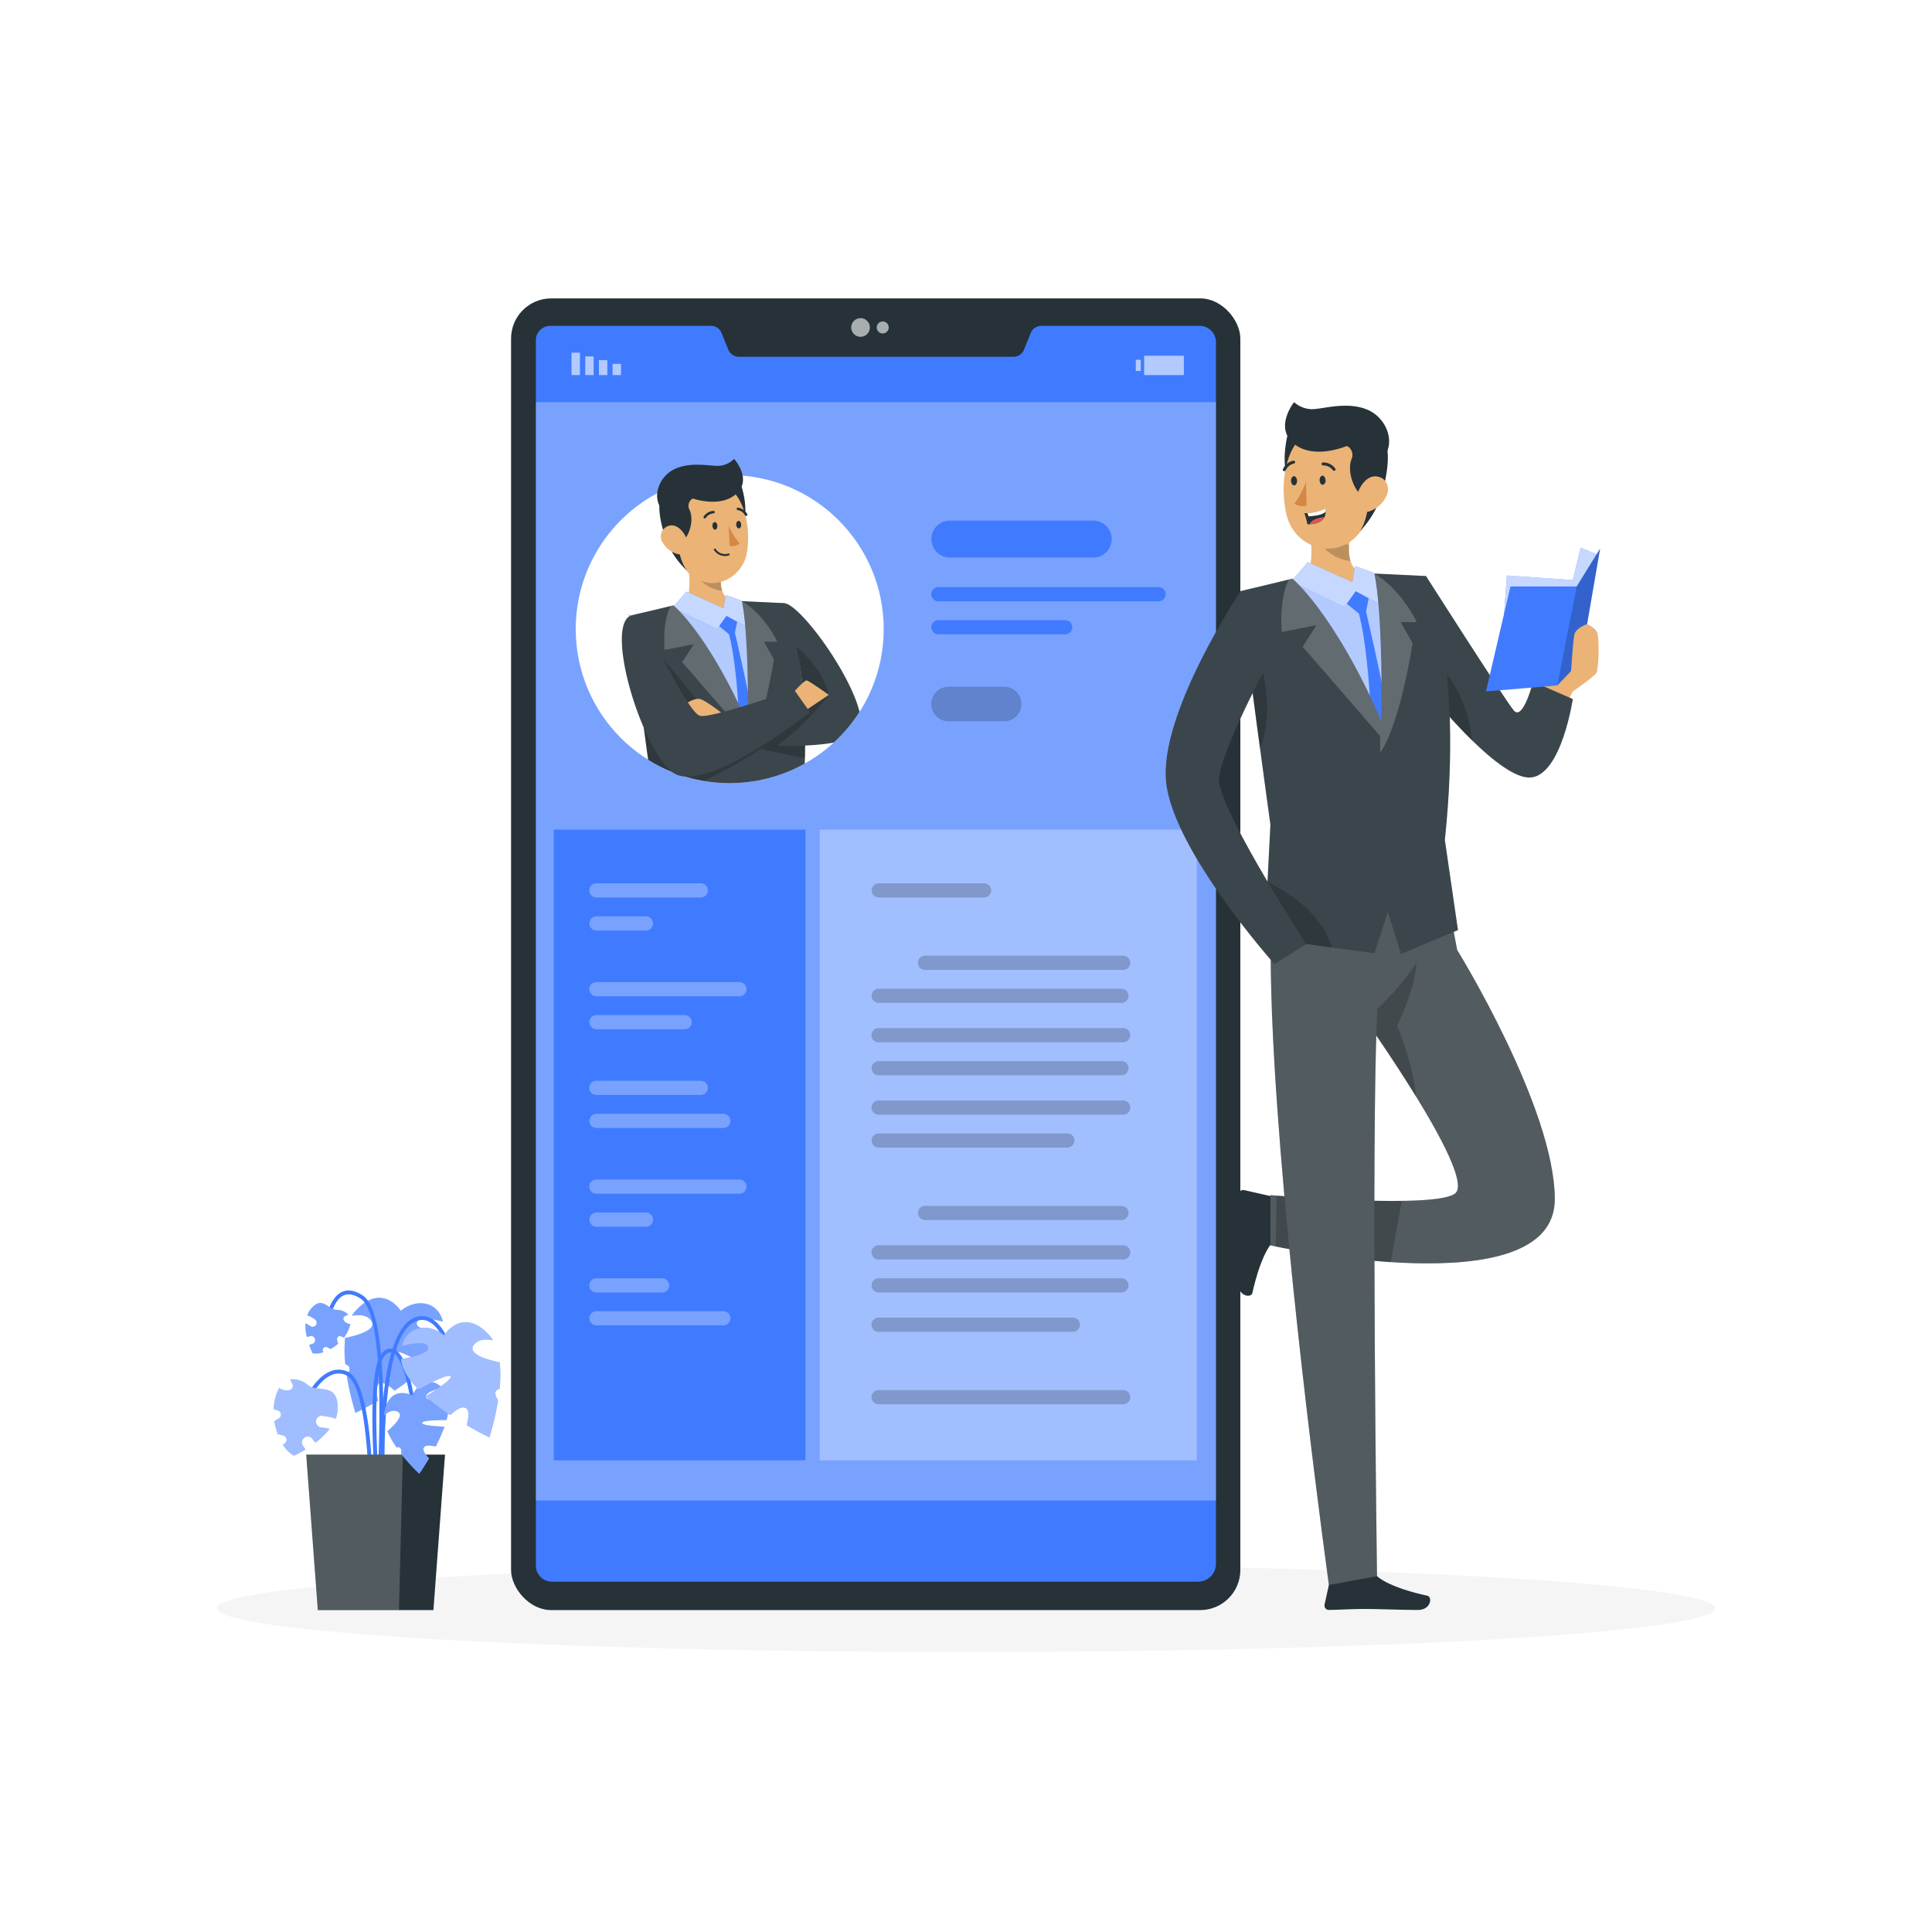 <svg class="animated" id="freepik_stories-personal-site" xmlns="http://www.w3.org/2000/svg" viewBox="0 0 500 500" version="1.1" xmlns:xlink="http://www.w3.org/1999/xlink" xmlns:svgjs="http://svgjs.com/svgjs"><style>svg#freepik_stories-personal-site:not(.animated) .animable {opacity: 0;}svg#freepik_stories-personal-site.animated #freepik--Device--inject-2 {animation: 1s 1 forwards cubic-bezier(.36,-0.01,.5,1.38) fadeIn;animation-delay: 0s;}svg#freepik_stories-personal-site.animated #freepik--Character--inject-2 {animation: 1s 1 forwards cubic-bezier(.36,-0.01,.5,1.38) slideDown,6s Infinite  linear heartbeat;animation-delay: 0s,1s;}            @keyframes fadeIn {                0% {                    opacity: 0;                }                100% {                    opacity: 1;                }            }                    @keyframes slideDown {                0% {                    opacity: 0;                    transform: translateY(-30px);                }                100% {                    opacity: 1;                    transform: translateY(0);                }            }                    @keyframes heartbeat {                0% {                    transform: scale(1);                }                10% {                    transform: scale(1.1);                }                30% {                    transform: scale(1);                }                40% {                    transform: scale(1);                }                50% {                    transform: scale(1.1);                }                60% {                    transform: scale(1);                }                100% {                    transform: scale(1);                }            }        .animator-hidden { display: none; }</style><g id="freepik--background-complete--inject-2" class="animable animator-hidden" style="transform-origin: 250px 228.23px;"><rect y="382.4" width="500" height="0.25" style="fill: rgb(235, 235, 235); transform-origin: 250px 382.525px;" id="elgbzo3xg0fq" class="animable"></rect><rect x="416.78" y="398.49" width="33.12" height="0.25" style="fill: rgb(235, 235, 235); transform-origin: 433.34px 398.615px;" id="elu1w93us3cd9" class="animable"></rect><rect x="322.53" y="401.21" width="8.69" height="0.25" style="fill: rgb(235, 235, 235); transform-origin: 326.875px 401.335px;" id="elzcgzogfm3jd" class="animable"></rect><rect x="396.59" y="389.21" width="19.19" height="0.25" style="fill: rgb(235, 235, 235); transform-origin: 406.185px 389.335px;" id="ely512h9kbmf" class="animable"></rect><rect x="52.46" y="390.89" width="43.19" height="0.25" style="fill: rgb(235, 235, 235); transform-origin: 74.055px 391.015px;" id="el6ssuof5kesl" class="animable"></rect><rect x="104.56" y="390.89" width="6.33" height="0.25" style="fill: rgb(235, 235, 235); transform-origin: 107.725px 391.015px;" id="eln5q9kdmt0z" class="animable"></rect><rect x="131.47" y="395.11" width="93.68" height="0.25" style="fill: rgb(235, 235, 235); transform-origin: 178.31px 395.235px;" id="eluifb243og5e" class="animable"></rect><path d="M237,337.8H43.91a5.71,5.71,0,0,1-5.7-5.71V60.66A5.71,5.71,0,0,1,43.91,55H237a5.71,5.71,0,0,1,5.71,5.71V332.09A5.71,5.71,0,0,1,237,337.8ZM43.91,55.2a5.46,5.46,0,0,0-5.45,5.46V332.09a5.46,5.46,0,0,0,5.45,5.46H237a5.47,5.47,0,0,0,5.46-5.46V60.66A5.47,5.47,0,0,0,237,55.2Z" style="fill: rgb(235, 235, 235); transform-origin: 140.46px 196.4px;" id="eljxvzy3ng0cj" class="animable"></path><path d="M453.31,337.8H260.21a5.72,5.72,0,0,1-5.71-5.71V60.66A5.72,5.72,0,0,1,260.21,55h193.1A5.71,5.71,0,0,1,459,60.66V332.09A5.71,5.71,0,0,1,453.31,337.8ZM260.21,55.2a5.47,5.47,0,0,0-5.46,5.46V332.09a5.47,5.47,0,0,0,5.46,5.46h193.1a5.47,5.47,0,0,0,5.46-5.46V60.66a5.47,5.47,0,0,0-5.46-5.46Z" style="fill: rgb(235, 235, 235); transform-origin: 356.75px 196.4px;" id="el8u6byyig5vp" class="animable"></path><g id="eldsxeqjjf1qd"><rect x="269.04" y="159.31" width="176.29" height="223.23" style="fill: rgb(240, 240, 240); transform-origin: 357.185px 270.925px; transform: rotate(180deg);" class="animable"></rect></g><g id="elu7ew0eo84j"><rect x="275.27" y="167.45" width="163.83" height="47.74" style="fill: rgb(224, 224, 224); transform-origin: 357.185px 191.32px; transform: rotate(180deg);" class="animable"></rect></g><g id="elxfj1avewhua"><rect x="429.79" y="175.18" width="9.31" height="40.01" style="fill: rgb(235, 235, 235); transform-origin: 434.445px 195.185px; transform: rotate(180deg);" class="animable"></rect></g><g id="el1opn6kzk0ha"><rect x="384.79" y="175.18" width="9.31" height="40.01" style="fill: rgb(235, 235, 235); transform-origin: 389.445px 195.185px; transform: rotate(180deg);" class="animable"></rect></g><g id="elwv5zhabp74"><rect x="330.24" y="174.68" width="9.31" height="40.01" style="fill: rgb(235, 235, 235); transform-origin: 334.895px 194.685px; transform: rotate(-170.22deg);" class="animable"></rect></g><g id="elb95lytd07q"><rect x="418.26" y="180.45" width="9.31" height="34.74" style="fill: rgb(235, 235, 235); transform-origin: 422.915px 197.82px; transform: rotate(180deg);" class="animable"></rect></g><g id="elgrcri2h2nwk"><rect x="396.87" y="180.45" width="9.31" height="34.74" style="fill: rgb(235, 235, 235); transform-origin: 401.525px 197.82px; transform: rotate(180deg);" class="animable"></rect></g><g id="eledxlxger73j"><rect x="342.87" y="180.45" width="9.31" height="34.74" style="fill: rgb(235, 235, 235); transform-origin: 347.525px 197.82px; transform: rotate(180deg);" class="animable"></rect></g><g id="elwwoovvfuo"><rect x="368.69" y="179.85" width="9.31" height="34.74" style="fill: rgb(235, 235, 235); transform-origin: 373.345px 197.22px; transform: rotate(-167.47deg);" class="animable"></rect></g><g id="elu9lmrsk95o"><rect x="410.21" y="173.19" width="4.65" height="41.99" style="fill: rgb(235, 235, 235); transform-origin: 412.535px 194.185px; transform: rotate(180deg);" class="animable"></rect></g><g id="elf9heuy80lh"><rect x="354.86" y="173.19" width="4.65" height="41.99" style="fill: rgb(235, 235, 235); transform-origin: 357.185px 194.185px; transform: rotate(180deg);" class="animable"></rect></g><rect x="275.27" y="222.74" width="163.83" height="47.74" style="fill: rgb(224, 224, 224); transform-origin: 357.185px 246.61px;" id="el22ky5raaraw" class="animable"></rect><rect x="275.27" y="230.47" width="9.31" height="40.01" style="fill: rgb(235, 235, 235); transform-origin: 279.925px 250.475px;" id="eljiyyqgk1x" class="animable"></rect><rect x="320.27" y="230.47" width="9.31" height="40.01" style="fill: rgb(235, 235, 235); transform-origin: 324.925px 250.475px;" id="elbrtzwbgmapo" class="animable"></rect><g id="eldwujg86zpac"><rect x="374.82" y="229.97" width="9.31" height="40.01" style="fill: rgb(235, 235, 235); transform-origin: 379.475px 249.975px; transform: rotate(-9.78deg);" class="animable"></rect></g><rect x="286.8" y="235.74" width="9.31" height="34.74" style="fill: rgb(235, 235, 235); transform-origin: 291.455px 253.11px;" id="elodgs50998" class="animable"></rect><rect x="308.19" y="235.74" width="9.31" height="34.74" style="fill: rgb(235, 235, 235); transform-origin: 312.845px 253.11px;" id="elrllgdkbtbeo" class="animable"></rect><rect x="362.18" y="235.74" width="9.31" height="34.74" style="fill: rgb(235, 235, 235); transform-origin: 366.835px 253.11px;" id="elhckbcvk7gia" class="animable"></rect><g id="elzzrlb4w45ne"><rect x="336.37" y="235.15" width="9.31" height="34.74" style="fill: rgb(235, 235, 235); transform-origin: 341.025px 252.52px; transform: rotate(-12.53deg);" class="animable"></rect></g><rect x="299.5" y="228.49" width="4.65" height="41.99" style="fill: rgb(235, 235, 235); transform-origin: 301.825px 249.485px;" id="eld2pt89ay4b" class="animable"></rect><rect x="354.86" y="228.49" width="4.65" height="41.99" style="fill: rgb(235, 235, 235); transform-origin: 357.185px 249.485px;" id="elcv7shny33kj" class="animable"></rect><g id="elcskv45dzcwb"><rect x="429.79" y="230.47" width="9.31" height="40.01" style="fill: rgb(235, 235, 235); transform-origin: 434.445px 250.475px; transform: rotate(180deg);" class="animable"></rect></g><g id="ellfuorbj7ef"><rect x="418.26" y="235.74" width="9.31" height="34.74" style="fill: rgb(235, 235, 235); transform-origin: 422.915px 253.11px; transform: rotate(180deg);" class="animable"></rect></g><g id="el0tslwo64zmci"><rect x="396.87" y="235.74" width="9.31" height="34.74" style="fill: rgb(235, 235, 235); transform-origin: 401.525px 253.11px; transform: rotate(180deg);" class="animable"></rect></g><g id="ely5diwernktq"><rect x="410.21" y="228.49" width="4.65" height="41.99" style="fill: rgb(235, 235, 235); transform-origin: 412.535px 249.485px; transform: rotate(180deg);" class="animable"></rect></g><g id="ellkimjko6jlk"><rect x="275.27" y="278.04" width="163.83" height="47.74" style="fill: rgb(224, 224, 224); transform-origin: 357.185px 301.91px; transform: rotate(180deg);" class="animable"></rect></g><g id="elpu98ydwj8pg"><rect x="335.76" y="285.77" width="9.31" height="40.01" style="fill: rgb(235, 235, 235); transform-origin: 340.415px 305.775px; transform: rotate(180deg);" class="animable"></rect></g><g id="el5jsb1h478gq"><rect x="281.21" y="285.27" width="9.31" height="40.01" style="fill: rgb(235, 235, 235); transform-origin: 285.865px 305.275px; transform: rotate(-170.22deg);" class="animable"></rect></g><g id="el0f3szt6cn7dn"><rect x="369.23" y="291.04" width="9.31" height="34.74" style="fill: rgb(235, 235, 235); transform-origin: 373.885px 308.41px; transform: rotate(180deg);" class="animable"></rect></g><g id="el9qt29dqfrnb"><rect x="347.84" y="291.04" width="9.31" height="34.74" style="fill: rgb(235, 235, 235); transform-origin: 352.495px 308.41px; transform: rotate(180deg);" class="animable"></rect></g><g id="el9r7erppvccv"><rect x="293.84" y="291.04" width="9.31" height="34.74" style="fill: rgb(235, 235, 235); transform-origin: 298.495px 308.41px; transform: rotate(180deg);" class="animable"></rect></g><g id="elvpff18bcrvq"><rect x="319.66" y="290.44" width="9.31" height="34.74" style="fill: rgb(235, 235, 235); transform-origin: 324.315px 307.81px; transform: rotate(-167.47deg);" class="animable"></rect></g><g id="elqforj87it19"><rect x="361.18" y="283.78" width="4.65" height="41.99" style="fill: rgb(235, 235, 235); transform-origin: 363.505px 304.775px; transform: rotate(180deg);" class="animable"></rect></g><g id="elg02kakb0p7h"><rect x="305.82" y="283.78" width="4.65" height="41.99" style="fill: rgb(235, 235, 235); transform-origin: 308.145px 304.775px; transform: rotate(180deg);" class="animable"></rect></g><g id="elcm6utgj42ym"><rect x="388.27" y="285.27" width="9.31" height="40.01" style="fill: rgb(235, 235, 235); transform-origin: 392.925px 305.275px; transform: rotate(-170.22deg);" class="animable"></rect></g><g id="elp42d0p4fu9q"><rect x="400.91" y="291.04" width="9.31" height="34.74" style="fill: rgb(235, 235, 235); transform-origin: 405.565px 308.41px; transform: rotate(180deg);" class="animable"></rect></g><g id="elwrbxgqup7i"><rect x="426.72" y="290.44" width="9.31" height="34.74" style="fill: rgb(235, 235, 235); transform-origin: 431.375px 307.81px; transform: rotate(-167.47deg);" class="animable"></rect></g><g id="elmkkl5le14ga"><rect x="412.89" y="283.78" width="4.65" height="41.99" style="fill: rgb(235, 235, 235); transform-origin: 415.215px 304.775px; transform: rotate(180deg);" class="animable"></rect></g><path d="M418.26,159.31V156h-5.37a62.77,62.77,0,0,0,2-31.45s.08,13.73-5.23,13.83c-8.11.14-8.72-13.83-8.72-13.83s-2,20,5.32,31.45h-5.56v3.31Z" style="fill: rgb(224, 224, 224); transform-origin: 409.475px 141.93px;" id="elhe0333dm8xe" class="animable"></path><circle cx="407.85" cy="133.71" r="4.68" style="fill: rgb(224, 224, 224); transform-origin: 407.85px 133.71px;" id="el85tk28ygwrj" class="animable"></circle><path d="M382.26,159.31v-1.93l-5.67-2.64,2.83-2.76-7.05-24.93v15.56s1,0,1,2.24-3.21,1.72-3.21-.13,1.05-2.11,1.05-2.11V126.39l-6.46,24.66,2.9,3.69-5.8,2.64v1.93Z" style="fill: rgb(224, 224, 224); transform-origin: 372.055px 142.85px;" id="els1tvlorfwto" class="animable"></path><polygon points="347.53 159.31 347.53 157.78 342.3 156.59 342.3 133.71 337.82 127.45 334 132.35 334 142.85 332.02 140.11 329.25 139.05 327.27 143.38 331.49 156.59 327.27 157.78 327.27 159.31 347.53 159.31" style="fill: rgb(224, 224, 224); transform-origin: 337.4px 143.38px;" id="elf4x7uhige5f" class="animable"></polygon><polygon points="312.84 160.01 306.43 127.45 286.8 127.45 291.45 145.91 284.57 159.31 312.84 160.01" style="fill: rgb(224, 224, 224); transform-origin: 298.705px 143.73px;" id="elgtalchuzxdq" class="animable"></polygon><rect x="53.31" y="111.49" width="130.44" height="6.7" style="fill: rgb(224, 224, 224); transform-origin: 118.53px 114.84px;" id="elntk5glmtx6" class="animable"></rect><rect x="59.31" y="86.79" width="5.75" height="24.7" style="fill: rgb(235, 235, 235); transform-origin: 62.185px 99.14px;" id="elecnaxxlam4p" class="animable"></rect><rect x="87.1" y="86.79" width="5.75" height="24.7" style="fill: rgb(235, 235, 235); transform-origin: 89.975px 99.14px;" id="el1atylzoano1" class="animable"></rect><g id="eluqa5tqt10bl"><rect x="120.78" y="86.48" width="5.75" height="24.7" style="fill: rgb(235, 235, 235); transform-origin: 123.655px 98.83px; transform: rotate(-9.78deg);" class="animable"></rect></g><rect x="66.43" y="90.04" width="5.75" height="21.45" style="fill: rgb(235, 235, 235); transform-origin: 69.305px 100.765px;" id="elo7d1fawmn0k" class="animable"></rect><rect x="79.64" y="90.04" width="5.75" height="21.45" style="fill: rgb(235, 235, 235); transform-origin: 82.515px 100.765px;" id="eltqra6fhuayh" class="animable"></rect><rect x="112.98" y="90.04" width="5.75" height="21.45" style="fill: rgb(235, 235, 235); transform-origin: 115.855px 100.765px;" id="elzbqk8londan" class="animable"></rect><g id="eljqkl6wsinj"><rect x="97.04" y="89.68" width="5.75" height="21.45" style="fill: rgb(235, 235, 235); transform-origin: 99.915px 100.405px; transform: rotate(-12.53deg);" class="animable"></rect></g><rect x="74.27" y="85.56" width="2.87" height="25.93" style="fill: rgb(235, 235, 235); transform-origin: 75.705px 98.525px;" id="elnmbmaxvdw9m" class="animable"></rect><rect x="108.45" y="85.56" width="2.87" height="25.93" style="fill: rgb(235, 235, 235); transform-origin: 109.885px 98.525px;" id="ellf7ruk3s1v" class="animable"></rect><rect x="143.23" y="91.94" width="28" height="19.33" style="fill: rgb(235, 235, 235); transform-origin: 157.23px 101.605px;" id="elybpifgr71z" class="animable"></rect><g id="els3if37rgedf"><rect x="53.31" y="161.52" width="130.44" height="6.7" style="fill: rgb(224, 224, 224); transform-origin: 118.53px 164.87px; transform: rotate(180deg);" class="animable"></rect></g><g id="elrlyg36iyz4"><rect x="171.99" y="136.82" width="5.75" height="24.7" style="fill: rgb(235, 235, 235); transform-origin: 174.865px 149.17px; transform: rotate(180deg);" class="animable"></rect></g><g id="eld7hewgsnkpf"><rect x="144.21" y="136.82" width="5.75" height="24.7" style="fill: rgb(235, 235, 235); transform-origin: 147.085px 149.17px; transform: rotate(180deg);" class="animable"></rect></g><g id="eljcw8hfsc5no"><rect x="110.52" y="136.51" width="5.75" height="24.7" style="fill: rgb(235, 235, 235); transform-origin: 113.395px 148.86px; transform: rotate(-170.22deg);" class="animable"></rect></g><g id="eli7rceqm09z"><rect x="164.87" y="140.08" width="5.75" height="21.45" style="fill: rgb(235, 235, 235); transform-origin: 167.745px 150.805px; transform: rotate(180deg);" class="animable"></rect></g><g id="elsuun2lj9jm"><rect x="151.66" y="140.08" width="5.75" height="21.45" style="fill: rgb(235, 235, 235); transform-origin: 154.535px 150.805px; transform: rotate(180deg);" class="animable"></rect></g><g id="elmvvbgk7zexj"><rect x="118.32" y="140.08" width="5.75" height="21.45" style="fill: rgb(235, 235, 235); transform-origin: 121.195px 150.805px; transform: rotate(180deg);" class="animable"></rect></g><g id="elthm4jgxkkde"><rect x="134.26" y="139.71" width="5.75" height="21.45" style="fill: rgb(235, 235, 235); transform-origin: 137.135px 150.435px; transform: rotate(-167.47deg);" class="animable"></rect></g><g id="elaifgltqiyeq"><rect x="159.9" y="135.59" width="2.87" height="25.93" style="fill: rgb(235, 235, 235); transform-origin: 161.335px 148.555px; transform: rotate(180deg);" class="animable"></rect></g><g id="elod8bikown4h"><rect x="125.72" y="135.59" width="2.87" height="25.93" style="fill: rgb(235, 235, 235); transform-origin: 127.155px 148.555px; transform: rotate(180deg);" class="animable"></rect></g><g id="elvlm8hrsc1fk"><rect x="65.82" y="141.97" width="28" height="19.33" style="fill: rgb(235, 235, 235); transform-origin: 79.82px 151.635px; transform: rotate(180deg);" class="animable"></rect></g><rect x="46.99" y="259.47" width="109.39" height="123.08" style="fill: rgb(224, 224, 224); transform-origin: 101.685px 321.01px;" id="elu80u45v27af" class="animable"></rect><rect x="52.42" y="264.37" width="98.53" height="19.82" style="fill: rgb(235, 235, 235); transform-origin: 101.685px 274.28px;" id="elmq78i81ryen" class="animable"></rect><rect x="52.42" y="289.34" width="98.53" height="19.82" style="fill: rgb(235, 235, 235); transform-origin: 101.685px 299.25px;" id="elt1vpxtggdu" class="animable"></rect><rect x="52.42" y="314.31" width="98.53" height="59.1" style="fill: rgb(235, 235, 235); transform-origin: 101.685px 343.86px;" id="elrfyzhbat27b" class="animable"></rect><path d="M106.27,267.76H97.1a6.9,6.9,0,0,1-5.94-3.39h21A6.9,6.9,0,0,1,106.27,267.76Z" style="fill: rgb(224, 224, 224); transform-origin: 101.66px 266.065px;" id="elaseizopo5dr" class="animable"></path><path d="M106.27,292.7H97.1a6.9,6.9,0,0,1-5.94-3.39h21A6.9,6.9,0,0,1,106.27,292.7Z" style="fill: rgb(224, 224, 224); transform-origin: 101.66px 291.005px;" id="el4yo3wgfk5jd" class="animable"></path><path d="M106.27,317.73H97.1a6.89,6.89,0,0,1-5.94-3.4h21A6.89,6.89,0,0,1,106.27,317.73Z" style="fill: rgb(224, 224, 224); transform-origin: 101.66px 316.03px;" id="eljttcdpxas5o" class="animable"></path></g><g id="freepik--Shadow--inject-2" class="animable" style="transform-origin: 250px 416.24px;"><ellipse id="freepik--path--inject-2" cx="250" cy="416.24" rx="193.89" ry="11.32" style="fill: rgb(245, 245, 245); transform-origin: 250px 416.24px;" class="animable"></ellipse></g><g id="freepik--Plant--inject-2" class="animable" style="transform-origin: 100.158px 375.33px;"><path d="M107.85,342.4c-.21,1.47,3.77,2.44,7,3-.26,2.67-2,5.37-4.49,7.89-3.09-1.74-7.49-4-8.3-3.48s3.62,3.53,6.44,5.25a57.06,57.06,0,0,1-6.39,4.84c-1.38-1.29-3-2.43-4-1.81s-.73,2.63-.24,4.42c-3.36,1.95-5.87,3.14-5.87,3.14a67.5,67.5,0,0,1-2.24-9.53c.17-.33.34-.67.49-1,.54-1.25,0-1.78-.88-2a32.82,32.82,0,0,1-.05-6.86c3.79-.8,8.41-2.27,6.68-4.55-1-1.38-3-1.53-4.94-1.19a8.52,8.52,0,0,1,.94-1.27c6.92-7.62,11.74,0,11.74,0,4-3.35,9.66-2.45,10.88,2.79C112.42,341.45,108.11,340.59,107.85,342.4Z" style="fill: rgb(64, 123, 255); transform-origin: 102.007px 350.757px;" id="elflokz7xjxdp" class="animable"></path><g id="elvzkvhwmyeld"><path d="M107.85,342.4c-.21,1.47,3.77,2.44,7,3-.26,2.67-2,5.37-4.49,7.89-3.09-1.74-7.49-4-8.3-3.48s3.62,3.53,6.44,5.25a57.06,57.06,0,0,1-6.39,4.84c-1.38-1.29-3-2.43-4-1.81s-.73,2.63-.24,4.42c-3.36,1.95-5.87,3.14-5.87,3.14a67.5,67.5,0,0,1-2.24-9.53c.17-.33.34-.67.49-1,.54-1.25,0-1.78-.88-2a32.82,32.82,0,0,1-.05-6.86c3.79-.8,8.41-2.27,6.68-4.55-1-1.38-3-1.53-4.94-1.19a8.52,8.52,0,0,1,.94-1.27c6.92-7.62,11.74,0,11.74,0,4-3.35,9.66-2.45,10.88,2.79C112.42,341.45,108.11,340.59,107.85,342.4Z" style="fill: rgb(255, 255, 255); opacity: 0.3; isolation: isolate; transform-origin: 102.007px 350.757px;" class="animable"></path></g><path d="M99.22,398.39l1-.08c0-.52-4.1-51.53,7.35-56.34a3.88,3.88,0,0,1,3.47.09c4.14,2.15,6.12,11.08,6.14,11.17l1-.21c-.09-.39-2.11-9.48-6.66-11.85a4.88,4.88,0,0,0-4.32-.12C95.07,346.14,99,396.26,99.22,398.39Z" style="fill: rgb(64, 123, 255); transform-origin: 108.31px 369.497px;" id="elvi4hgu58yc" class="animable"></path><path d="M97.78,397.28c.2-2.29,4.87-56.26-3.87-62-2.09-1.38-4-1.67-5.54-.87-4.13,2.09-4.68,10.91-4.7,11.29l1,.05c0-.08.53-8.62,4.15-10.45,1.24-.62,2.77-.35,4.55.81,8.24,5.41,3.46,60.52,3.41,61.08Z" style="fill: rgb(64, 123, 255); transform-origin: 91.437px 365.625px;" id="elsfwqmulozwb" class="animable"></path><path d="M96.46,401.65C96.53,399.89,98,358.58,90,355a5.55,5.55,0,0,0-4.73,0c-5.46,2.4-8.83,12.58-9,13l1,.31c0-.1,3.37-10.18,8.42-12.4a4.56,4.56,0,0,1,3.92,0c6.1,2.77,6.3,34,5.86,45.74Z" style="fill: rgb(64, 123, 255); transform-origin: 86.44px 378.06px;" id="elmh5rppv6yk" class="animable"></path><path d="M98.49,399.76l1-.12c-1.4-12.29-4.08-45.06.3-49a1.72,1.72,0,0,1,1.79-.55c2.93,1.13,4.72,11.78,5.16,15.8l1-.11c-.17-1.54-1.77-15.08-5.8-16.62a2.64,2.64,0,0,0-2.82.74C93.45,355,98.28,397.93,98.49,399.76Z" style="fill: rgb(64, 123, 255); transform-origin: 102.056px 374.39px;" id="elpt3va233m3a" class="animable"></path><polygon points="115.17 376.45 79.25 376.45 82.25 416.69 112.17 416.69 115.17 376.45" style="fill: rgb(38, 50, 56); transform-origin: 97.21px 396.57px;" id="el9se8e44y3bt" class="animable"></polygon><g id="elhg3o0wt9i3b"><polygon points="104.26 376.45 103.26 416.69 82.25 416.69 79.25 376.45 104.26 376.45" style="fill: rgb(255, 255, 255); opacity: 0.2; isolation: isolate; transform-origin: 91.755px 396.57px;" class="animable"></polygon></g><path d="M110.28,361.68c.38,1,3.17.21,5.36-.57.75,1.73.58,4-.07,6.4-2.5,0-6,.08-6.31.7s3.44.94,5.77,1a39.92,39.92,0,0,1-2.28,5.17c-1.3-.32-2.68-.46-3.07.25s.46,1.87,1.37,2.8c-1.4,2.36-2.54,4-2.54,4a48.12,48.12,0,0,1-4.65-5.11c0-.27,0-.53,0-.81-.09-.95-.6-1.1-1.21-.9a22.78,22.78,0,0,1-2.39-4.22c2.07-1.79,4.41-4.28,2.56-5.1-1.11-.49-2.34.07-3.45,1a5.81,5.81,0,0,1,.14-1.11c1.65-7.07,7.24-4,7.24-4,1.33-3.44,5.12-4.82,7.67-2C112.78,359.52,109.82,360.47,110.28,361.68Z" style="fill: rgb(64, 123, 255); transform-origin: 107.752px 369.548px;" id="el0c762tvij7jl" class="animable"></path><g id="eloshtqvmty2b"><path d="M110.28,361.68c.38,1,3.17.21,5.36-.57.75,1.73.58,4-.07,6.4-2.5,0-6,.08-6.31.7s3.44.94,5.77,1a39.92,39.92,0,0,1-2.28,5.17c-1.3-.32-2.68-.46-3.07.25s.46,1.87,1.37,2.8c-1.4,2.36-2.54,4-2.54,4a48.12,48.12,0,0,1-4.65-5.11c0-.27,0-.53,0-.81-.09-.95-.6-1.1-1.21-.9a22.78,22.78,0,0,1-2.39-4.22c2.07-1.79,4.41-4.28,2.56-5.1-1.11-.49-2.34.07-3.45,1a5.81,5.81,0,0,1,.14-1.11c1.65-7.07,7.24-4,7.24-4,1.33-3.44,5.12-4.82,7.67-2C112.78,359.52,109.82,360.47,110.28,361.68Z" style="fill: rgb(255, 255, 255); opacity: 0.3; isolation: isolate; transform-origin: 107.752px 369.548px;" class="animable"></path></g><path d="M83.61,366.46a13.49,13.49,0,0,1,3.28.69,7.36,7.36,0,0,0,.48-2.38c.23-7.25-5-4.19-7.7-6.32A5.93,5.93,0,0,0,75.09,357a12,12,0,0,1,.62,1.24,1.14,1.14,0,0,1-.88,1.55,3.22,3.22,0,0,1-2-.24,2.75,2.75,0,0,1-.53-.36,10,10,0,0,0-1,2.42,13.52,13.52,0,0,0-.47,3.1,10.37,10.37,0,0,1,1.21.34,1.13,1.13,0,0,1,.45,1.73,5.3,5.3,0,0,1-1.49,1,16.9,16.9,0,0,0,.91,3.39c.12,0,.25,0,.37.06s.52.12.78.19a2.32,2.32,0,0,1,.44.16,1.13,1.13,0,0,1,.25,1.93,6,6,0,0,1-.54.33,7.93,7.93,0,0,0,2.87,2.89,28.6,28.6,0,0,0,3-1.61c-.22-.29-.43-.58-.63-.88a1.67,1.67,0,0,1-.31-1.14,1.55,1.55,0,0,1,1.72-1.33,1.58,1.58,0,0,1,1,.59c.24.36.5.7.76,1a18.88,18.88,0,0,0,3.68-3.58l-.11,0a11.74,11.74,0,0,0-2-.34,1.54,1.54,0,1,1,.4-3.05Z" style="fill: rgb(64, 123, 255); transform-origin: 79.104px 366.847px;" id="elyctkyadhpp" class="animable"></path><g id="elah1ucvo748c"><path d="M83.61,366.46a13.49,13.49,0,0,1,3.28.69,7.36,7.36,0,0,0,.48-2.38c.23-7.25-5-4.19-7.7-6.32A5.93,5.93,0,0,0,75.09,357a12,12,0,0,1,.62,1.24,1.14,1.14,0,0,1-.88,1.55,3.22,3.22,0,0,1-2-.24,2.75,2.75,0,0,1-.53-.36,10,10,0,0,0-1,2.42,13.52,13.52,0,0,0-.47,3.1,10.37,10.37,0,0,1,1.21.34,1.13,1.13,0,0,1,.45,1.73,5.3,5.3,0,0,1-1.49,1,16.9,16.9,0,0,0,.91,3.39c.12,0,.25,0,.37.06s.52.12.78.19a2.32,2.32,0,0,1,.44.16,1.13,1.13,0,0,1,.25,1.93,6,6,0,0,1-.54.33,7.93,7.93,0,0,0,2.87,2.89,28.6,28.6,0,0,0,3-1.61c-.22-.29-.43-.58-.63-.88a1.67,1.67,0,0,1-.31-1.14,1.55,1.55,0,0,1,1.72-1.33,1.58,1.58,0,0,1,1,.59c.24.36.5.7.76,1a18.88,18.88,0,0,0,3.68-3.58l-.11,0a11.74,11.74,0,0,0-2-.34,1.54,1.54,0,1,1,.4-3.05Z" style="fill: rgb(255, 255, 255); opacity: 0.5; isolation: isolate; transform-origin: 79.104px 366.847px;" class="animable"></path></g><path d="M81.53,341.48a9,9,0,0,0-2-1.08,5.17,5.17,0,0,1,.79-1.46c3.06-3.91,4.45,0,6.82.06a4,4,0,0,1,3,1.25,6.74,6.74,0,0,0-.87.38.79.79,0,0,0-.22,1.2,2.29,2.29,0,0,0,1.18.77,3.13,3.13,0,0,0,.43,0,6.76,6.76,0,0,1-.54,1.71A10,10,0,0,1,89,346.18a7.91,7.91,0,0,0-.79-.35.76.76,0,0,0-1,.7,3.29,3.29,0,0,0,.32,1.21,11.75,11.75,0,0,1-2,1.39,1.64,1.64,0,0,0-.22-.14c-.16-.09-.33-.16-.49-.24l-.3-.11a.8.8,0,0,0-.74.17.76.76,0,0,0-.24.74,3.31,3.31,0,0,0,.14.41,5.5,5.5,0,0,1-2.78.26,20.82,20.82,0,0,1-.89-2.19c.24-.06.48-.11.71-.18a1.19,1.19,0,0,0,.67-.47,1,1,0,0,0-.33-1.45,1,1,0,0,0-.79-.14c-.28.08-.57.14-.86.21a13.14,13.14,0,0,1-.37-3.5l.08,0a8.25,8.25,0,0,1,1.22.71,1.05,1.05,0,0,0,1.45-.32A1.06,1.06,0,0,0,81.53,341.48Z" style="fill: rgb(64, 123, 255); transform-origin: 84.847px 343.749px;" id="elsa7ln2ylgz8" class="animable"></path><g id="elevsnrs1rtpd"><path d="M81.53,341.48a9,9,0,0,0-2-1.08,5.17,5.17,0,0,1,.79-1.46c3.06-3.91,4.45,0,6.82.06a4,4,0,0,1,3,1.25,6.74,6.74,0,0,0-.87.38.79.79,0,0,0-.22,1.2,2.29,2.29,0,0,0,1.18.77,3.13,3.13,0,0,0,.43,0,6.76,6.76,0,0,1-.54,1.71A10,10,0,0,1,89,346.18a7.91,7.91,0,0,0-.79-.35.76.76,0,0,0-1,.7,3.29,3.29,0,0,0,.32,1.21,11.75,11.75,0,0,1-2,1.39,1.64,1.64,0,0,0-.22-.14c-.16-.09-.33-.16-.49-.24l-.3-.11a.8.8,0,0,0-.74.17.76.76,0,0,0-.24.74,3.31,3.31,0,0,0,.14.41,5.5,5.5,0,0,1-2.78.26,20.82,20.82,0,0,1-.89-2.19c.24-.06.48-.11.71-.18a1.19,1.19,0,0,0,.67-.47,1,1,0,0,0-.33-1.45,1,1,0,0,0-.79-.14c-.28.08-.57.14-.86.21a13.14,13.14,0,0,1-.37-3.5l.08,0a8.25,8.25,0,0,1,1.22.71,1.05,1.05,0,0,0,1.45-.32A1.06,1.06,0,0,0,81.53,341.48Z" style="fill: rgb(255, 255, 255); opacity: 0.3; isolation: isolate; transform-origin: 84.847px 343.749px;" class="animable"></path></g><path d="M110.8,348.73c.21,1.47-3.77,2.44-7,3,.26,2.67,2,5.36,4.49,7.88,3.09-1.74,7.49-4,8.3-3.47s-3.62,3.53-6.44,5.24a57.06,57.06,0,0,0,6.39,4.84c1.38-1.29,3-2.42,4-1.81s.73,2.64.24,4.42c3.36,2,5.87,3.15,5.87,3.15a67.5,67.5,0,0,0,2.24-9.53c-.17-.34-.34-.67-.49-1-.54-1.25,0-1.79.88-2a32.91,32.91,0,0,0,.05-6.87c-3.79-.79-8.41-2.27-6.68-4.55,1-1.37,3-1.53,4.94-1.18a8.61,8.61,0,0,0-.94-1.28c-6.92-7.62-11.74,0-11.74,0-4-3.35-9.66-2.44-10.88,2.79C106.23,347.77,110.54,346.91,110.8,348.73Z" style="fill: rgb(64, 123, 255); transform-origin: 116.643px 357.082px;" id="elyu7hs2pu7l9" class="animable"></path><g id="elj51d04rgrb"><path d="M110.8,348.73c.21,1.47-3.77,2.44-7,3,.26,2.67,2,5.36,4.49,7.88,3.09-1.74,7.49-4,8.3-3.47s-3.62,3.53-6.44,5.24a57.06,57.06,0,0,0,6.39,4.84c1.38-1.29,3-2.42,4-1.81s.73,2.64.24,4.42c3.36,2,5.87,3.15,5.87,3.15a67.5,67.5,0,0,0,2.24-9.53c-.17-.34-.34-.67-.49-1-.54-1.25,0-1.79.88-2a32.91,32.91,0,0,0,.05-6.87c-3.79-.79-8.41-2.27-6.68-4.55,1-1.37,3-1.53,4.94-1.18a8.61,8.61,0,0,0-.94-1.28c-6.92-7.62-11.74,0-11.74,0-4-3.35-9.66-2.44-10.88,2.79C106.23,347.77,110.54,346.91,110.8,348.73Z" style="fill: rgb(255, 255, 255); opacity: 0.5; isolation: isolate; transform-origin: 116.643px 357.082px;" class="animable"></path></g></g><g id="freepik--Device--inject-2" class="animable" style="transform-origin: 226.63px 246.955px;"><rect x="132.26" y="77.22" width="188.74" height="339.47" rx="10.4" style="fill: rgb(38, 50, 56); transform-origin: 226.63px 246.955px;" id="ele8gchmcr0r8" class="animable"></rect><path d="M314.69,88.59V404.71a4.62,4.62,0,0,1-4.69,4.62H142.88a4.14,4.14,0,0,1-4.19-4.24V88.21a3.73,3.73,0,0,1,3.59-3.88h41.78a2.94,2.94,0,0,1,2.69,1.88l1.73,4.26a2.94,2.94,0,0,0,2.69,1.86H262.3A2.91,2.91,0,0,0,265,90.5l1.73-4.28a3,3,0,0,1,2.69-1.89h41.18A4.22,4.22,0,0,1,314.69,88.59Z" style="fill: rgb(64, 123, 255); transform-origin: 226.689px 246.83px;" id="elpuydvhch5l" class="animable"></path><g id="eluoi0vxjx4nr"><rect x="138.69" y="104.08" width="176" height="284.25" style="fill: rgb(255, 255, 255); opacity: 0.3; isolation: isolate; transform-origin: 226.69px 246.205px;" class="animable"></rect></g><circle cx="188.85" cy="162.81" r="39.85" style="fill: rgb(255, 255, 255); transform-origin: 188.85px 162.81px;" id="elxv8cb3nenpp" class="animable"></circle><g id="elw3d4l9qp9lt"><circle cx="222.71" cy="84.75" r="2.42" style="fill: rgb(255, 255, 255); opacity: 0.6; isolation: isolate; transform-origin: 222.71px 84.75px;" class="animable"></circle></g><g id="elwo8pqs2ryy"><path d="M230,84.75a1.55,1.55,0,1,1-1.55-1.55A1.54,1.54,0,0,1,230,84.75Z" style="fill: rgb(255, 255, 255); opacity: 0.6; isolation: isolate; transform-origin: 228.45px 84.75px;" class="animable"></path></g><g id="elx8hcpg67ve"><rect x="158.54" y="94.17" width="2.17" height="2.9" style="fill: rgb(255, 255, 255); opacity: 0.6; isolation: isolate; transform-origin: 159.625px 95.62px; transform: rotate(180deg);" class="animable"></rect></g><g id="elqvhe569onr"><rect x="155" y="93.21" width="2.17" height="3.86" style="fill: rgb(255, 255, 255); opacity: 0.6; isolation: isolate; transform-origin: 156.085px 95.14px; transform: rotate(180deg);" class="animable"></rect></g><g id="el5lukqn0jjop"><rect x="151.46" y="92.24" width="2.17" height="4.83" style="fill: rgb(255, 255, 255); opacity: 0.6; isolation: isolate; transform-origin: 152.545px 94.655px; transform: rotate(180deg);" class="animable"></rect></g><g id="el6fbyab35x3g"><rect x="147.91" y="91.27" width="2.17" height="5.8" style="fill: rgb(255, 255, 255); opacity: 0.6; isolation: isolate; transform-origin: 148.995px 94.17px; transform: rotate(180deg);" class="animable"></rect></g><g id="elm349yrxh99"><rect x="293.94" y="93.11" width="1.29" height="2.9" style="fill: rgb(255, 255, 255); opacity: 0.6; isolation: isolate; transform-origin: 294.585px 94.56px;" class="animable"></rect></g><g id="elhcxtg8c71yk"><rect x="296.11" y="92.06" width="10.27" height="5.01" style="fill: rgb(255, 255, 255); opacity: 0.6; isolation: isolate; transform-origin: 301.245px 94.565px; transform: rotate(180deg);" class="animable"></rect></g><g id="freepik--group--inject-2" class="animable" style="transform-origin: 188.85px 158.975px;"><path d="M194,156c-8.26.1-20.63.75-30.91,3.34,0,0,1.51,7.58,3.15,17.89.61,3.84,1.24,8,1.82,12.39.08.65.17,1.3.25,2l.12,1c.16,1.31.32,2.63.47,3.94,0,.29.07.58.1.87a39.87,39.87,0,0,0,38.21.79c-.08-13.32-.9-30.23-4.05-42C203.17,156.11,199.5,155.94,194,156Z" style="fill: rgb(64, 123, 255); transform-origin: 185.15px 179.349px;" id="eltocbv9ctjkj" class="animable"></path><g id="elakt8mdlez87"><path d="M194,156c-8.26.1-20.63.75-30.91,3.34,0,0,1.51,7.58,3.15,17.89.61,3.84,1.24,8,1.82,12.39.08.65.17,1.3.25,2l.12,1c.16,1.31.32,2.63.47,3.94,0,.29.07.58.1.87a39.87,39.87,0,0,0,38.21.79c-.08-13.32-.9-30.23-4.05-42C203.17,156.11,199.5,155.94,194,156Z" style="fill: rgb(255, 255, 255); opacity: 0.6; isolation: isolate; transform-origin: 185.15px 179.349px;" class="animable"></path></g><path d="M176.53,157.63c3.3,3,11.37,1.89,11.37,1.89s5-1.38,4-3c-3-.49-4.41-1.88-5-3.65a8.8,8.8,0,0,1-.3-3.39c0-.63.14-1.27.25-1.9l-10-7.39C178.16,145.11,179.76,154.09,176.53,157.63Z" style="fill: rgb(235, 179, 118); transform-origin: 184.281px 149.955px;" id="elgtrhukoduu" class="animable"></path><g id="eliwns34l9ocb"><path d="M179.15,144.93c.4,6,5.32,7.64,7.73,8a8.8,8.8,0,0,1-.3-3.39Z" style="opacity: 0.2; isolation: isolate; transform-origin: 183.015px 148.93px;" class="animable"></path></g><path d="M191.56,124.84s3.42,8.79-.63,13.37-7.84-12.36-7.84-12.36Z" style="fill: rgb(38, 50, 56); transform-origin: 188px 131.918px;" id="eliqaex37i13t" class="animable"></path><path d="M178.52,148.58a8.49,8.49,0,0,0,10.21,1.08,9.45,9.45,0,0,0,4.29-5.45c.1-.32.17-.64.24-1,1.13-6.1-.29-16-7-18.33a9.18,9.18,0,0,0-12.17,9.81C174.84,141.38,175,145.34,178.52,148.58Z" style="fill: rgb(235, 179, 118); transform-origin: 183.814px 137.62px;" id="el3xuwzejsca" class="animable"></path><path d="M184.37,136.07c0,.55.33,1,.69,1s.62-.47.6-1-.34-1-.7-.95S184.34,135.52,184.37,136.07Z" style="fill: rgb(38, 50, 56); transform-origin: 185.014px 136.093px;" id="elnratgevjag9" class="animable"></path><path d="M190.53,135.76c0,.54.34,1,.7,1s.62-.48.59-1-.34-1-.7-.95S190.5,135.24,190.53,135.76Z" style="fill: rgb(38, 50, 56); transform-origin: 191.175px 135.783px;" id="el5jpvulvetqs" class="animable"></path><path d="M188.58,136.13a19.42,19.42,0,0,0,2.85,4.53,3.15,3.15,0,0,1-2.6.62Z" style="fill: rgb(213, 135, 69); transform-origin: 190.005px 138.738px;" id="el1s7krdxc7wah" class="animable"></path><path d="M182.35,134.18a.35.35,0,0,0,.31-.15,2.57,2.57,0,0,1,2-1.17.32.32,0,1,0,0-.64h0a3.2,3.2,0,0,0-2.53,1.45.33.33,0,0,0,.07.45h0A.59.59,0,0,0,182.35,134.18Z" style="fill: rgb(38, 50, 56); transform-origin: 183.526px 133.2px;" id="eluiwca3p5xt" class="animable"></path><path d="M193.07,133.5a.31.31,0,0,0,.19,0,.32.32,0,0,0,.13-.43h0a3.17,3.17,0,0,0-2.4-1.68.3.3,0,0,0-.34.29h0a.33.33,0,0,0,.29.34h0a2.58,2.58,0,0,1,1.88,1.36A.3.3,0,0,0,193.07,133.5Z" style="fill: rgb(38, 50, 56); transform-origin: 192.038px 132.451px;" id="elwrryyld91kd" class="animable"></path><path d="M178.6,126.12l.65,2.9a2.2,2.2,0,0,0-.83,2.87c1.19,2.38.17,6.36-1.58,8.07,0,0-.16-1.06-1-.72s-.08,5.9,1.95,8.39a19.6,19.6,0,0,1-5.49-8.35c-1.93-5.28-2-9.28-1.15-11.49Z" style="fill: rgb(38, 50, 56); transform-origin: 174.94px 136.875px;" id="el2gi4jrly799" class="animable"></path><path d="M171.47,140.36a6.37,6.37,0,0,0,3.81,3c2.15.6,3.23-1.32,2.64-3.36-.54-1.8-2.31-4.35-4.48-4A2.85,2.85,0,0,0,171.47,140.36Z" style="fill: rgb(235, 179, 118); transform-origin: 174.548px 139.72px;" id="elxwh944l80c" class="animable"></path><path d="M179.25,129s7.24,2.57,11.36-1.25-.64-9-.64-9a6,6,0,0,1-3.76,1.8c-2.31.16-7.64-1.23-11.93,1s-5.9,8.37-2,11.17Z" style="fill: rgb(38, 50, 56); transform-origin: 181.176px 125.735px;" id="el917ahe082vu" class="animable"></path><path d="M185,142.22a3.14,3.14,0,0,0,3.57,1.28" style="fill: none; stroke: rgb(38, 50, 56); stroke-linecap: round; stroke-linejoin: round; stroke-width: 0.5px; transform-origin: 186.785px 142.932px;" id="elwrsdlk4z5kh" class="animable"></path><path d="M191.19,159l-1,4.75s5.53,23.07,6.72,35l-2,2-3.17-2s-.28-24.37-3.08-34.61l-5-4.11,4-1.27Z" style="fill: rgb(64, 123, 255); transform-origin: 190.285px 179.755px;" id="elh3hw93daly" class="animable"></path><path d="M177.66,153.11l9.59,4.32.56-3.46,3.53,1.24a2.9,2.9,0,0,1,1.92,3l-.4,3.81L188,159.38l-2.43,3.43-11.52-5.55Z" style="fill: rgb(64, 123, 255); transform-origin: 183.661px 157.96px;" id="el7stt0wvifnb" class="animable"></path><g id="elb8kmkra8yha"><path d="M177.66,153.11l9.59,4.32.56-3.46,3.53,1.24a2.9,2.9,0,0,1,1.92,3l-.4,3.81L188,159.38l-2.43,3.43-11.52-5.55Z" style="fill: rgb(255, 255, 255); opacity: 0.7; isolation: isolate; transform-origin: 183.661px 157.96px;" class="animable"></path></g><path d="M187,115.23c-22,0-38,25.58-38,47.58a39.83,39.83,0,0,0,18.76,33.81c-1.74-12.78-4.16-31.11-4.64-37.27l11.19-2.68s9.05,7.36,19.28,30.83c0,0,.37-22.93-1.56-31.93l11.16.54s6,13.25,5.11,41.48a39.82,39.82,0,0,0,20.4-34.78C228.7,140.81,209,115.23,187,115.23Z" style="fill: none; transform-origin: 188.85px 156.41px;" id="elbpzegj8rgu7" class="animable"></path><path d="M203.19,156.11,192,155.57c1.93,9,1.56,31.93,1.56,31.93-10.23-23.47-19.28-30.83-19.28-30.83l-11.19,2.68c.48,6.16,2.9,24.49,4.64,37.27a39.84,39.84,0,0,0,40.54,1C209.15,169.36,203.19,156.11,203.19,156.11Z" style="fill: rgb(38, 50, 56); transform-origin: 185.724px 179.123px;" id="eld0xt40r9zpu" class="animable"></path><g id="elmhm1cfy7vri"><path d="M208.36,188c-.54-21.65-5.17-31.86-5.17-31.86L192,155.57c1.65,7.72,1.61,25.72,1.57,30.66,0,.81,0,1.26,0,1.26l-.58-1.33c-10-22.41-18.69-29.5-18.69-29.5l-.77.19-10.41,2.5c.27,3.49,1.16,10.88,2.19,19,.34,2.57.68,5.2,1,7.8s.66,4.89,1,7.2c.15,1.14.3,2.24.45,3.31a39.85,39.85,0,0,0,40.56,1c0-.47,0-1,.05-1.43Q208.45,191.82,208.36,188Z" style="fill: rgb(255, 255, 255); opacity: 0.1; isolation: isolate; transform-origin: 185.764px 179.145px;" class="animable"></path></g><g id="eljavy7094paq"><path d="M197.7,166.06l2.59,4.56s-2.69,17.56-7,23.67v-3.63l-16.74-19.3,3-4.64L172,168.2s-.7-7,1.54-11.35l.77-.18s9.05,7.37,19.27,30.83c0,0,.38-22.94-1.55-31.93,0,0,5.33,2.89,9.13,10.49Z" style="fill: rgb(255, 255, 255); opacity: 0.2; isolation: isolate; transform-origin: 186.528px 174.93px;" class="animable"></path></g><path d="M187,115.23c-22,0-38,25.58-38,47.58a39.81,39.81,0,0,0,18.76,33.81c-.15-1.07-.3-2.17-.45-3.31-.31-2.31-.63-4.74-1-7.2l4.95-16.1,12.37,15.05,9.34,1.1.6.07L208.36,188q.09,3.84,0,8.18c-2.83-.43-6.65-1.14-11.42-2.33a141.22,141.22,0,0,1-14.76,8.28,39.85,39.85,0,0,0,46.51-39.29C228.7,140.81,209,115.23,187,115.23Z" style="fill: none; transform-origin: 188.845px 158.96px;" id="el2im1207jzol" class="animable"></path><g id="elnv5bvnr26yn"><path d="M208.37,196.15q.07-4.34,0-8.18l-14.76-1.74-.6-.07-9.34-1.1L171.29,170l-4.95,16.1c.34,2.46.66,4.89,1,7.2.15,1.14.3,2.24.45,3.31a39.56,39.56,0,0,0,14.43,5.48A141.22,141.22,0,0,0,197,193.82C201.72,195,205.54,195.72,208.37,196.15Z" style="opacity: 0.2; isolation: isolate; transform-origin: 187.372px 186.045px;" class="animable"></path></g><path d="M184.28,191.81l1-4.31,22.66-7.6a105.79,105.79,0,0,0-1.56-11.23,111.2,111.2,0,0,0-3.19-12.55c4.37,1,16.84,18.12,19.26,28.11a39.65,39.65,0,0,0,6.25-21.42c0-22-19.67-47.58-41.68-47.58s-38,25.58-38,47.58a39.85,39.85,0,0,0,66.8,29.36C204.67,194.28,184.28,191.81,184.28,191.81Z" style="fill: none; transform-origin: 188.86px 158.947px;" id="elbm3ucb4io0e" class="animable"></path><path d="M203.19,156.12a111.2,111.2,0,0,1,3.19,12.55,105.79,105.79,0,0,1,1.56,11.23l-22.66,7.6-1,4.31s20.39,2.47,31.52.36a40.23,40.23,0,0,0,6.65-7.94C220,174.24,207.56,157.14,203.19,156.12Z" style="fill: rgb(38, 50, 56); transform-origin: 203.365px 174.571px;" id="elafqayd2y9cq" class="animable"></path><path d="M201.12,193c-3.32-.08-6.53-.26-9.25-.47-4.47-.33-7.59-.72-7.59-.72l1-4.31,7.9-2.64,14.77-4.95a109,109,0,0,0-1.56-11.23c-.07-.36-.14-.71-.22-1.07a108.69,108.69,0,0,0-3-11.49c4.37,1,16.84,18.13,19.26,28.13a39.71,39.71,0,0,0,6.25-21.43c0-22-19.67-47.58-41.68-47.58s-38,25.58-38,47.58a39.85,39.85,0,0,0,66.79,29.37A75.35,75.35,0,0,1,201.12,193Z" style="fill: none; transform-origin: 188.84px 158.958px;" id="el7p57y30yrwv" class="animable"></path><g id="elm95lg5opuji"><path d="M203.19,156.11a108.69,108.69,0,0,1,3,11.49c.08.36.15.71.22,1.07a109,109,0,0,1,1.56,11.23l-14.77,4.95-7.9,2.64-1,4.31s3.12.39,7.59.72c2.72.21,5.93.39,9.25.47a75.35,75.35,0,0,0,14.67-.81,40.28,40.28,0,0,0,6.66-7.94C220,174.24,207.56,157.14,203.19,156.11Z" style="fill: rgb(255, 255, 255); opacity: 0.1; isolation: isolate; transform-origin: 203.385px 174.584px;" class="animable"></path></g><g id="ellrlig22k1uo"><path d="M214.49,179.83A70.15,70.15,0,0,1,201.12,193c-3.32-.08-6.53-.26-9.25-.47a16,16,0,0,1-.7-5l2-2.64,14.77-4.95a109,109,0,0,0-1.56-11.23c-.07-.36-.14-.71-.22-1.07l.08-.09S212.84,172.56,214.49,179.83Z" style="opacity: 0.2; isolation: isolate; transform-origin: 202.829px 180.275px;" class="animable"></path></g><path d="M187.53,185.11s-4.51-3.63-6.27-4.18-5.18,2.09-5.18,2.09l4.4,6.28Z" style="fill: rgb(235, 179, 118); transform-origin: 181.805px 185.077px;" id="el56yhi95fcv4" class="animable"></path><path d="M207.78,184.34l6.71-4.51s-5.06-3.63-5.72-3.74-4,3.74-4,3.74Z" style="fill: rgb(235, 179, 118); transform-origin: 209.63px 180.214px;" id="elt703rph0vz" class="animable"></path><path d="M163.13,159.35c-6.53,3.2,2.81,34.19,10.91,40.49s35.58-15.55,35.58-15.55l-4.15-5.82S184,186,181.18,185.26s-10.4-16.81-12.87-20.53a21.4,21.4,0,0,0-6.12-5.9" style="fill: rgb(38, 50, 56); transform-origin: 185.277px 179.905px;" id="el4ypp6r3fvnw" class="animable"></path><g id="el6u0ndt8ptkp"><path d="M163.13,159.35c-6.53,3.2,2.81,34.19,10.91,40.49s35.58-15.55,35.58-15.55l-4.15-5.82S184,186,181.18,185.26s-10.4-16.81-12.87-20.53a21.4,21.4,0,0,0-6.12-5.9" style="fill: rgb(255, 255, 255); opacity: 0.1; isolation: isolate; transform-origin: 185.277px 179.905px;" class="animable"></path></g></g><path d="M282.93,144.3H245.82a4.8,4.8,0,0,1-4.79-4.79h0a4.79,4.79,0,0,1,4.79-4.78h37.11a4.78,4.78,0,0,1,4.78,4.78h0A4.79,4.79,0,0,1,282.93,144.3Z" style="fill: rgb(64, 123, 255); transform-origin: 264.37px 139.515px;" id="elw7166majm1k" class="animable"></path><path d="M299.84,155.62h-57a1.84,1.84,0,0,1-1.84-1.84h0a1.83,1.83,0,0,1,1.84-1.83h57a1.83,1.83,0,0,1,1.84,1.83h0A1.84,1.84,0,0,1,299.84,155.62Z" style="fill: rgb(64, 123, 255); transform-origin: 271.34px 153.785px;" id="elo6zh1ddg2p" class="animable"></path><path d="M275.67,164.16h-32.8a1.83,1.83,0,0,1-1.84-1.83h0a1.84,1.84,0,0,1,1.84-1.84h32.8a1.83,1.83,0,0,1,1.83,1.84h0A1.83,1.83,0,0,1,275.67,164.16Z" style="fill: rgb(64, 123, 255); transform-origin: 259.265px 162.325px;" id="elu7w7xhzyv9k" class="animable"></path><g id="elm435g0elzir"><path d="M259.91,186.66H245.49A4.46,4.46,0,0,1,241,182.2h0a4.46,4.46,0,0,1,4.46-4.46h14.42a4.45,4.45,0,0,1,4.46,4.46h0A4.46,4.46,0,0,1,259.91,186.66Z" style="opacity: 0.2; isolation: isolate; transform-origin: 252.67px 182.2px;" class="animable"></path></g><rect x="143.32" y="214.71" width="65.14" height="163.23" style="fill: rgb(64, 123, 255); transform-origin: 175.89px 296.325px;" id="el0lm397blfioq" class="animable"></rect><g id="el5qxx15qe7ss"><g style="opacity: 0.3; isolation: isolate; transform-origin: 172.85px 260.265px;" class="animable"><path d="M191.35,257.83h-37a1.84,1.84,0,0,1-1.84-1.84h0a1.83,1.83,0,0,1,1.84-1.83h37a1.83,1.83,0,0,1,1.84,1.83h0A1.84,1.84,0,0,1,191.35,257.83Z" style="fill: rgb(255, 255, 255); transform-origin: 172.85px 255.995px;" id="elzrryce04lai" class="animable"></path><path d="M177.18,266.37h-22.8a1.84,1.84,0,0,1-1.84-1.84h0a1.83,1.83,0,0,1,1.84-1.83h22.8a1.84,1.84,0,0,1,1.84,1.83h0A1.84,1.84,0,0,1,177.18,266.37Z" style="fill: rgb(255, 255, 255); transform-origin: 165.78px 264.535px;" id="el431mhyspum2" class="animable"></path></g></g><g id="el25mn21scf7z"><g style="opacity: 0.3; isolation: isolate; transform-origin: 170.765px 285.815px;" class="animable"><path d="M181.35,283.38h-27a1.84,1.84,0,0,1-1.84-1.84h0a1.83,1.83,0,0,1,1.84-1.83h27a1.83,1.83,0,0,1,1.84,1.83h0A1.84,1.84,0,0,1,181.35,283.38Z" style="fill: rgb(255, 255, 255); transform-origin: 167.85px 281.545px;" id="ell4tptn4rrc" class="animable"></path><path d="M187.18,291.92h-32.8a1.83,1.83,0,0,1-1.84-1.83h0a1.84,1.84,0,0,1,1.84-1.84h32.8a1.84,1.84,0,0,1,1.84,1.84h0A1.84,1.84,0,0,1,187.18,291.92Z" style="fill: rgb(255, 255, 255); transform-origin: 170.78px 290.085px;" id="eld0rnrl4iblv" class="animable"></path></g></g><g id="elgx1ksnvk4yi"><g style="opacity: 0.3; isolation: isolate; transform-origin: 172.85px 311.37px;" class="animable"><path d="M191.35,308.93h-37a1.83,1.83,0,0,1-1.84-1.83h0a1.84,1.84,0,0,1,1.84-1.84h37a1.84,1.84,0,0,1,1.84,1.84h0A1.83,1.83,0,0,1,191.35,308.93Z" style="fill: rgb(255, 255, 255); transform-origin: 172.85px 307.095px;" id="eln8aaivj8nz" class="animable"></path><path d="M167.18,317.48h-12.8a1.84,1.84,0,0,1-1.84-1.84h0a1.83,1.83,0,0,1,1.84-1.83h12.8a1.84,1.84,0,0,1,1.84,1.83h0A1.85,1.85,0,0,1,167.18,317.48Z" style="fill: rgb(255, 255, 255); transform-origin: 160.78px 315.645px;" id="elpll06sjngoa" class="animable"></path></g></g><g id="elzj2vurza4v9"><g style="opacity: 0.3; isolation: isolate; transform-origin: 170.765px 336.91px;" class="animable"><path d="M171.35,334.49h-17a1.84,1.84,0,0,1-1.84-1.84h0a1.83,1.83,0,0,1,1.84-1.83h17a1.83,1.83,0,0,1,1.84,1.83h0A1.84,1.84,0,0,1,171.35,334.49Z" style="fill: rgb(255, 255, 255); transform-origin: 162.85px 332.655px;" id="el3qvn7vuqadh" class="animable"></path><path d="M187.18,343h-32.8a1.84,1.84,0,0,1-1.84-1.84h0a1.83,1.83,0,0,1,1.84-1.83h32.8a1.84,1.84,0,0,1,1.84,1.83h0A1.84,1.84,0,0,1,187.18,343Z" style="fill: rgb(255, 255, 255); transform-origin: 170.78px 341.165px;" id="elbxtufla89kt" class="animable"></path></g></g><g id="el4k3mk1kqo36"><rect x="212.15" y="214.71" width="97.58" height="163.23" style="fill: rgb(255, 255, 255); opacity: 0.3; isolation: isolate; transform-origin: 260.94px 296.325px; transform: rotate(180deg);" class="animable"></rect></g><g id="elblg50yd1v1n"><g style="opacity: 0.2; isolation: isolate; transform-origin: 259.02px 296.01px;" class="animable"><path d="M227.55,232.27h27a1.84,1.84,0,1,0,0-3.67h-27a1.84,1.84,0,1,0,0,3.67Z" id="elwonooar8j5s" class="animable" style="transform-origin: 241.05px 230.435px;"></path><path d="M290.52,247.34h-51a1.84,1.84,0,1,0,0,3.67h51a1.84,1.84,0,1,0,0-3.67Z" id="el21qgirx1xvr" class="animable" style="transform-origin: 265.02px 249.175px;"></path><path d="M227.55,259.55h62.8a1.84,1.84,0,0,0,0-3.67h-62.8a1.84,1.84,0,1,0,0,3.67Z" id="elcit9ikp2dhh" class="animable" style="transform-origin: 258.814px 257.715px;"></path><path d="M290.52,266.07h-63a1.84,1.84,0,1,0,0,3.67h63a1.84,1.84,0,1,0,0-3.67Z" id="elaqmmrn2tntt" class="animable" style="transform-origin: 259.02px 267.905px;"></path><path d="M227.55,278.29h62.8a1.84,1.84,0,0,0,0-3.67h-62.8a1.84,1.84,0,1,0,0,3.67Z" id="elemx3wt3bqtk" class="animable" style="transform-origin: 258.814px 276.455px;"></path><path d="M290.52,284.81h-63a1.84,1.84,0,1,0,0,3.67h63a1.84,1.84,0,1,0,0-3.67Z" id="elwrn2oavj8vc" class="animable" style="transform-origin: 259.02px 286.645px;"></path><path d="M227.55,297h48.8a1.84,1.84,0,0,0,0-3.67h-48.8a1.84,1.84,0,1,0,0,3.67Z" id="el0gudq10whqzj" class="animable" style="transform-origin: 251.814px 295.165px;"></path><path d="M239.55,315.75h50.8a1.84,1.84,0,0,0,0-3.67h-50.8a1.84,1.84,0,1,0,0,3.67Z" id="el0bfuwjvpyugj" class="animable" style="transform-origin: 264.814px 313.915px;"></path><path d="M290.52,322.28h-63a1.84,1.84,0,1,0,0,3.67h63a1.84,1.84,0,1,0,0-3.67Z" id="elpxgom4wdoy" class="animable" style="transform-origin: 259.02px 324.115px;"></path><path d="M227.55,334.49h62.8a1.84,1.84,0,0,0,0-3.67h-62.8a1.84,1.84,0,1,0,0,3.67Z" id="elrrhsosm691" class="animable" style="transform-origin: 258.815px 332.655px;"></path><path d="M277.52,341h-50a1.84,1.84,0,1,0,0,3.67h50a1.84,1.84,0,1,0,0-3.67Z" id="elzx8zojn3lc" class="animable" style="transform-origin: 252.52px 342.835px;"></path><path d="M290.52,359.75h-63a1.84,1.84,0,1,0,0,3.67h63a1.84,1.84,0,1,0,0-3.67Z" id="el8j4qjqh0ohj" class="animable" style="transform-origin: 259.02px 361.585px;"></path></g></g><g id="elw93ugazd4"><g style="opacity: 0.3; isolation: isolate; transform-origin: 167.85px 234.71px;" class="animable"><path d="M181.35,232.27h-27a1.83,1.83,0,0,1-1.84-1.83h0a1.84,1.84,0,0,1,1.84-1.84h27a1.84,1.84,0,0,1,1.84,1.84h0A1.83,1.83,0,0,1,181.35,232.27Z" style="fill: rgb(255, 255, 255); transform-origin: 167.85px 230.435px;" id="elccf5xmt1e17" class="animable"></path><path d="M167.18,240.82h-12.8a1.84,1.84,0,0,1-1.84-1.84h0a1.83,1.83,0,0,1,1.84-1.83h12.8A1.84,1.84,0,0,1,169,239h0A1.85,1.85,0,0,1,167.18,240.82Z" style="fill: rgb(255, 255, 255); transform-origin: 160.77px 238.985px;" id="eloxowzgjwxp8" class="animable"></path></g></g></g><g id="freepik--Character--inject-2" class="animable" style="transform-origin: 357.892px 260.37px;"><g id="freepik--group--inject-2" class="animable" style="transform-origin: 357.892px 260.37px;"><path d="M396.9,180.86l2.44-4.43,6.28-9.13,1.18-7.56s5.5,2,6.4,3.63.48,9.7,0,10.69-6.15,4.88-6.15,4.88l-3,5.8Z" style="fill: rgb(235, 179, 118); transform-origin: 405.314px 172.24px;" id="eltjnalqyzll" class="animable"></path><path d="M369.06,149.09s20.32,31.91,22.7,34.77,5-7.43,5-7.43l10.28,4.48s-2.9,19.51-10.81,20.3-24.79-20-24.79-20Z" style="fill: rgb(38, 50, 56); transform-origin: 388.05px 175.161px;" id="el7h6x5iv6m44" class="animable"></path><g id="elbl5438okt0r"><path d="M407.05,180.91s-2.9,19.51-10.81,20.31c-3.95.39-10.15-4.61-15.35-9.72s-9.44-10.32-9.44-10.32l-.82-11-1.57-21.14s20.32,31.91,22.7,34.77,5-7.43,5-7.43Z" style="fill: rgb(255, 255, 255); opacity: 0.1; isolation: isolate; transform-origin: 388.055px 175.141px;" class="animable"></path></g><g id="elurl2xqu4j7b"><path d="M380.89,191.5c-5.21-5.11-9.44-10.32-9.44-10.32l-.82-11A32.73,32.73,0,0,1,380.89,191.5Z" style="opacity: 0.2; isolation: isolate; transform-origin: 375.76px 180.84px;" class="animable"></path></g><path d="M329.73,320.23l0-9.9a.72.72,0,0,0-.56-.7L322,308a1.2,1.2,0,0,0-1.43.92,1.24,1.24,0,0,0,0,.27c0,3.2.22,5.53.2,9.55,0,2.48-.31,9.95-.32,13.37s3.36,3.89,3.67,2.49c1.4-6.28,3.32-11,5.14-13A2,2,0,0,0,329.73,320.23Z" style="fill: rgb(38, 50, 56); transform-origin: 325.091px 321.655px;" id="eldmni6kvaa28" class="animable"></path><path d="M373.92,229.08l3.2,16.77s25.27,40.9,25.26,64.51c0,28.21-73.6,11.94-73.6,11.94v-13s44,3.78,48-.63c4.81-5.36-24.85-46.8-24.85-46.8Z" style="fill: rgb(38, 50, 56); transform-origin: 365.58px 278.024px;" id="elw0pc7k3fbfa" class="animable"></path><g id="elfiqpppqv1fe"><path d="M402.38,310.37c0,15.55-22.38,17.58-42.45,16.27a235.43,235.43,0,0,1-29.77-4.05l-1.38-.29v-13l1.62.13c5,.4,20.57,1.53,32.35,1.36,7-.1,12.67-.67,14-2.12,2.36-2.63-3.6-14-10.27-24.84h0c-6.91-11.23-14.58-21.95-14.58-21.95l9.66-14.38,12.38-18.42,3.2,16.77S402.39,286.75,402.38,310.37Z" style="fill: rgb(255, 255, 255); opacity: 0.2; isolation: isolate; transform-origin: 365.58px 278.025px;" class="animable"></path></g><g id="ele6su18h4lev"><path d="M362.75,310.8l-2.82,15.84a235.43,235.43,0,0,1-29.77-4.05l.24-13.15C335.4,309.84,351,311,362.75,310.8Z" style="opacity: 0.2; isolation: isolate; transform-origin: 346.455px 318.04px;" class="animable"></path></g><g id="eleqpl86onujm"><path d="M361.58,265.44s4.11,9.67,4.88,18.39c-6.91-11.23-14.58-21.95-14.58-21.95l9.66-14.38,5.09-1.65S367.76,252.45,361.58,265.44Z" style="opacity: 0.2; isolation: isolate; transform-origin: 359.296px 264.84px;" class="animable"></path></g><path d="M355,407.41h-9.9a.74.74,0,0,0-.7.56l-1.6,7.26a1.19,1.19,0,0,0,.92,1.42,1.24,1.24,0,0,0,.27,0c3.2-.05,5.53-.25,9.56-.25,2.47,0,9.95.26,13.37.26s3.86-3.38,2.46-3.69c-6.28-1.37-11-3.26-13-5.07A2,2,0,0,0,355,407.41Z" style="fill: rgb(38, 50, 56); transform-origin: 356.449px 412.034px;" id="el4ydkj1fic99" class="animable"></path><path d="M329.83,229.62s-2.19,8.21,0,45.85c3.38,57.79,14.09,134.72,14.09,134.72l12.45-2.26s-1.59-115.08.09-146.84c0,0,17.6-15.79,17.46-32S329.83,229.62,329.83,229.62Z" style="fill: rgb(38, 50, 56); transform-origin: 351.389px 316.105px;" id="elxxrdttab0tq" class="animable"></path><g id="elwfgu5u2f1ih"><path d="M329.83,229.62s-2.19,8.21,0,45.85c3.38,57.79,14.09,134.72,14.09,134.72l12.45-2.26s-1.59-115.08.09-146.84c0,0,17.6-15.79,17.46-32S329.83,229.62,329.83,229.62Z" style="fill: rgb(255, 255, 255); opacity: 0.2; isolation: isolate; transform-origin: 351.389px 316.105px;" class="animable"></path></g><polygon points="373.37 224.43 329.83 224.43 329.83 229.62 373.93 229.08 373.37 224.43" style="fill: rgb(38, 50, 56); transform-origin: 351.88px 227.025px;" id="el488cbukx8d7" class="animable"></polygon><g id="elk28xf7uocw8"><rect x="343.83" y="222.1" width="1.55" height="9.2" style="fill: rgb(38, 50, 56); transform-origin: 344.605px 226.7px; transform: rotate(180deg);" class="animable"></rect></g><g id="eluw6ndc9i81a"><rect x="365.85" y="222.1" width="1.55" height="9.2" style="fill: rgb(38, 50, 56); transform-origin: 366.625px 226.7px; transform: rotate(180deg);" class="animable"></rect></g><g id="elx8vcuffaxws"><rect x="353.53" y="223.53" width="8.05" height="5.8" style="fill: rgb(255, 255, 255); transform-origin: 357.555px 226.43px; transform: rotate(180deg);" class="animable"></rect></g><g id="eloj8skzyarur"><rect x="343.83" y="222.1" width="1.55" height="9.2" style="fill: rgb(255, 255, 255); opacity: 0.2; isolation: isolate; transform-origin: 344.605px 226.7px; transform: rotate(180deg);" class="animable"></rect></g><g id="elttfodzcdiug"><rect x="365.85" y="222.1" width="1.55" height="9.2" style="fill: rgb(255, 255, 255); opacity: 0.2; isolation: isolate; transform-origin: 366.625px 226.7px; transform: rotate(180deg);" class="animable"></rect></g><path d="M369.06,149.09s-27.51-1.3-48,3.87c0,0,9.05,45.56,8.71,71.47h43.61S376.2,175.83,369.06,149.09Z" style="fill: rgb(64, 123, 255); transform-origin: 347.495px 186.687px;" id="elvqjj0az194" class="animable"></path><g id="elzxv7u92orsi"><path d="M373.37,224.43h-43.6c0-2.82,0-5.86-.2-9.06-.38-7.48-1.23-15.77-2.26-23.79l-.3-2.34c-.7-5.21-1.45-10.25-2.18-14.85-2-12.35-3.77-21.43-3.77-21.43,20.49-5.17,48-3.88,48-3.88C376.2,175.83,373.37,224.43,373.37,224.43Z" style="fill: rgb(255, 255, 255); opacity: 0.6; isolation: isolate; transform-origin: 347.492px 186.684px;" class="animable"></path></g><path d="M337.12,150.9c3.95,3.59,13.62,2.26,13.62,2.26s6-1.65,4.78-3.54c-3.56-.59-5.28-2.25-6-4.38a10.43,10.43,0,0,1-.36-4.06,22,22,0,0,1,.3-2.27l-12-8.86C339.07,135.9,341,146.66,337.12,150.9Z" style="fill: rgb(235, 179, 118); transform-origin: 346.402px 141.725px;" id="el476162zvuek" class="animable"></path><g id="elgns111ruz4d"><path d="M340.26,135.68c.48,7.18,6.38,9.16,9.26,9.56a10.43,10.43,0,0,1-.36-4.06Z" style="opacity: 0.2; isolation: isolate; transform-origin: 344.89px 140.46px;" class="animable"></path></g><path d="M333.51,111.45s-3.34,10.8,1.89,15.93,8.31-15.44,8.31-15.44Z" style="fill: rgb(38, 50, 56); transform-origin: 338.085px 119.826px;" id="elpw1xrwd2udp" class="animable"></path><path d="M351.11,138.71a10.13,10.13,0,0,1-12.1,2.16,11.27,11.27,0,0,1-5.6-6.15c-.14-.36-.26-.75-.37-1.14-1.87-7.18-1-19.13,6.79-22.49a11,11,0,0,1,14.46,5.66,10.81,10.81,0,0,1,.91,5C354.9,129.8,355.09,134.53,351.11,138.71Z" style="fill: rgb(235, 179, 118); transform-origin: 343.712px 126.084px;" id="el209ml2r5jev" class="animable"></path><path d="M343.06,124.27c.06.64-.32,1.18-.75,1.19s-.78-.52-.8-1.17.33-1.19.75-1.19S343,123.6,343.06,124.27Z" style="fill: rgb(38, 50, 56); transform-origin: 342.288px 124.28px;" id="el7qs77fnzunx" class="animable"></path><path d="M335.67,124.41c.06.65-.33,1.19-.75,1.2s-.78-.52-.8-1.17.33-1.19.75-1.2S335.66,123.79,335.67,124.41Z" style="fill: rgb(38, 50, 56); transform-origin: 334.898px 124.425px;" id="ele8ta2d8014" class="animable"></path><path d="M338,124.69a23.15,23.15,0,0,1-3,5.66,3.81,3.81,0,0,0,3.16.52Z" style="fill: rgb(213, 135, 69); transform-origin: 336.58px 127.849px;" id="elr9x8mc9kjnf" class="animable"></path><path d="M345.31,121.83a.42.42,0,0,1-.38-.15,3.08,3.08,0,0,0-2.48-1.23.39.39,0,0,1-.42-.35.38.38,0,0,1,.35-.41h0a3.79,3.79,0,0,1,3.15,1.52.38.38,0,0,1,0,.53h0A.8.8,0,0,1,345.31,121.83Z" style="fill: rgb(38, 50, 56); transform-origin: 343.833px 120.761px;" id="el2bmmzekdqn5" class="animable"></path><path d="M332.44,121.93a.34.34,0,0,1-.22,0,.38.38,0,0,1-.2-.5h0a3.77,3.77,0,0,1,2.72-2.21.38.38,0,0,1,.43.32h0a.39.39,0,0,1-.32.43h0a3.08,3.08,0,0,0-2.13,1.79A.41.41,0,0,1,332.44,121.93Z" style="fill: rgb(38, 50, 56); transform-origin: 333.581px 120.582px;" id="elp6bqogqha8" class="animable"></path><path d="M349.11,111.88l-.53,3.52a2.64,2.64,0,0,1,1.23,3.36c-1.22,2.95.34,7.61,2.58,9.51,0,0,.1-1.28,1.18-1s.6,7-1.61,10.19a23.48,23.48,0,0,0,5.84-10.44c1.86-6.48,1.66-11.27.39-13.83Z" style="fill: rgb(38, 50, 56); transform-origin: 353.875px 124.67px;" id="els617xck7hx" class="animable"></path><path d="M358.84,128.29a7.66,7.66,0,0,1-4.3,4c-2.52.9-4-1.31-3.44-3.79.5-2.21,2.39-5.4,5-5.21S359.86,126,358.84,128.29Z" style="fill: rgb(235, 179, 118); transform-origin: 355.096px 127.888px;" id="eldsa9gc0mi1h" class="animable"></path><path d="M337.57,132.83a19.64,19.64,0,0,1,.79,2.85,4.52,4.52,0,0,0,.52,0c2.36-.11,3.42-.94,3.88-1.82a3.09,3.09,0,0,0,.31-1.41,2.93,2.93,0,0,0-.11-.82,11,11,0,0,1-4.58,1.17C337.88,132.83,337.57,132.83,337.57,132.83Z" style="fill: rgb(38, 50, 56); transform-origin: 340.32px 133.659px;" id="elpwmpv8mb39" class="animable"></path><path d="M338.38,132.78l.25.84c2.22-.11,3.77-.48,4.44-1.19a2.93,2.93,0,0,0-.11-.82A11,11,0,0,1,338.38,132.78Z" style="fill: rgb(255, 255, 255); transform-origin: 340.725px 132.615px;" id="elbwis3dfcsl" class="animable"></path><path d="M338.88,135.66c2.36-.11,3.42-.94,3.88-1.82a7.62,7.62,0,0,0-2.6.64A2.8,2.8,0,0,0,338.88,135.66Z" style="fill: rgb(222, 87, 83); transform-origin: 340.82px 134.75px;" id="ely7qvwju1ws" class="animable"></path><path d="M348.58,115.4s-8.43,3.69-13.68-.53,0-10.79,0-10.79a7.21,7.21,0,0,0,4.64,1.82c2.77,0,9-2.11,14.34.13s7.76,9.5,3.3,13.19Z" style="fill: rgb(38, 50, 56); transform-origin: 346.037px 111.65px;" id="elpkgkodu2sf" class="animable"></path><path d="M354.68,152.57l-1.15,5.7s6.62,27.64,8.05,42l-2.42,2.41-3.8-2.41s-.34-29.2-3.69-41.47l-6-4.92,4.73-1.53Z" style="fill: rgb(64, 123, 255); transform-origin: 353.625px 177.515px;" id="el340he9l385q" class="animable"></path><path d="M338.47,145.48,350,150.66l.68-4.15,4.22,1.49a3.45,3.45,0,0,1,2.3,3.63l-.47,4.56L350.85,153l-2.9,4.11-13.81-6.65Z" style="fill: rgb(64, 123, 255); transform-origin: 345.68px 151.295px;" id="el2skzrgpi3m" class="animable"></path><g id="elbws6fdxl96a"><path d="M338.47,145.48,350,150.66l.68-4.15,4.22,1.49a3.45,3.45,0,0,1,2.3,3.63l-.47,4.56L350.85,153l-2.9,4.11-13.81-6.65Z" style="fill: rgb(255, 255, 255); opacity: 0.7; isolation: isolate; transform-origin: 345.68px 151.295px;" class="animable"></path></g><path d="M334.46,149.75s10.84,8.82,23.09,36.94c0,0,.45-27.48-1.86-38.26l13.37.65s9.78,21.61,4.87,68.29l3.39,23.34-14.74,6.17L359.18,236l-3.49,10.67-28.42-3.8,1.51-29.47S322,164.71,321.06,153Z" style="fill: rgb(38, 50, 56); transform-origin: 349.19px 197.655px;" id="elst8ev2ek4wf" class="animable"></path><g id="elcvugyxqdo2u"><path d="M377.32,240.72l-14.74,6.16L359.18,236l-3.49,10.66-11-1.47-17.44-2.33.75-14.64.76-14.83s-1.22-8.77-2.71-19.76c-.77-5.7-1.6-12-2.38-18-1.24-9.68-2.31-18.54-2.63-22.72l12.47-3,.93-.22s10.84,8.83,23.09,36.94c0,0,.45-27.48-1.86-38.25l13.37.65s9.78,21.6,4.87,68.29Z" style="fill: rgb(255, 255, 255); opacity: 0.1; isolation: isolate; transform-origin: 349.18px 197.63px;" class="animable"></path></g><g id="ele6ok9otklxn"><path d="M362.48,161l3.1,5.47s-3.22,21-8.4,28.36v-4.35l-20.06-23.13,3.6-5.56-9,1.78s-.84-8.45,1.84-13.6l.93-.22s10.84,8.83,23.09,36.94c0,0,.45-27.48-1.86-38.25,0,0,6.39,3.46,10.94,12.56Z" style="fill: rgb(255, 255, 255); opacity: 0.2; isolation: isolate; transform-origin: 349.128px 171.635px;" class="animable"></path></g><g id="elg51s73qj8nb"><path d="M326.07,193.66c-.77-5.7-1.6-12-2.38-18l3.19-1.63S329.74,185,326.07,193.66Z" style="opacity: 0.2; isolation: isolate; transform-origin: 325.816px 183.845px;" class="animable"></path></g><g id="elv7ax4g5od5"><path d="M344.71,245.22l-17.44-2.33.75-14.64C333.35,230.84,342,236.28,344.71,245.22Z" style="opacity: 0.2; isolation: isolate; transform-origin: 335.99px 236.735px;" class="animable"></path></g><path d="M321.06,153s-21.35,31.89-19.24,49.69,28,46.8,28,46.8l8.25-5.13s-20.7-31.77-22.54-41.67c-1-5.32,11.34-28.61,11.34-28.61S326.05,158,321.06,153Z" style="fill: rgb(38, 50, 56); transform-origin: 319.872px 201.245px;" id="elzl812bctj7a" class="animable"></path><g id="elo8jlqe0xw3"><path d="M321.06,153s-21.35,31.89-19.24,49.69,28,46.8,28,46.8l8.25-5.13s-20.7-31.77-22.54-41.67c-1-5.32,11.34-28.61,11.34-28.61S326.05,158,321.06,153Z" style="fill: rgb(255, 255, 255); opacity: 0.1; isolation: isolate; transform-origin: 319.872px 201.245px;" class="animable"></path></g><polygon points="388.06 175.16 389.98 148.94 407.05 150.12 409.07 141.72 413.2 143.45 404.56 174.06 388.06 175.16" style="fill: rgb(64, 123, 255); transform-origin: 400.63px 158.44px;" id="el5t1anbaznqk" class="animable"></polygon><g id="elopxsvrqmfx"><polygon points="388.06 175.16 389.98 148.94 407.05 150.12 409.07 141.72 413.2 143.45 404.56 174.06 388.06 175.16" style="fill: rgb(255, 255, 255); opacity: 0.7; isolation: isolate; transform-origin: 400.63px 158.44px;" class="animable"></polygon></g><polygon points="384.57 178.94 390.9 151.78 408.04 151.78 414.11 141.98 409.1 171.04 403.03 177.4 384.57 178.94" style="fill: rgb(64, 123, 255); transform-origin: 399.34px 160.46px;" id="elcut5h4ccwca" class="animable"></polygon><g id="elmb7jcuewums"><polygon points="408.04 151.78 403.03 177.4 409.1 171.04 414.11 141.98 408.04 151.78" style="opacity: 0.2; isolation: isolate; transform-origin: 408.57px 159.69px;" class="animable"></polygon></g><path d="M410.74,161.51s-2.89,1-3.29,2.68-1.05,12.26-1.05,12.26,4.48-1,5.14-3.43S410.74,161.51,410.74,161.51Z" style="fill: rgb(235, 179, 118); transform-origin: 409.056px 168.98px;" id="elfoob4utre8s" class="animable"></path></g></g><defs>     <filter id="active" height="200%">         <feMorphology in="SourceAlpha" result="DILATED" operator="dilate" radius="2"></feMorphology>                <feFlood flood-color="#32DFEC" flood-opacity="1" result="PINK"></feFlood>        <feComposite in="PINK" in2="DILATED" operator="in" result="OUTLINE"></feComposite>        <feMerge>            <feMergeNode in="OUTLINE"></feMergeNode>            <feMergeNode in="SourceGraphic"></feMergeNode>        </feMerge>    </filter>    <filter id="hover" height="200%">        <feMorphology in="SourceAlpha" result="DILATED" operator="dilate" radius="2"></feMorphology>                <feFlood flood-color="#ff0000" flood-opacity="0.5" result="PINK"></feFlood>        <feComposite in="PINK" in2="DILATED" operator="in" result="OUTLINE"></feComposite>        <feMerge>            <feMergeNode in="OUTLINE"></feMergeNode>            <feMergeNode in="SourceGraphic"></feMergeNode>        </feMerge>            <feColorMatrix type="matrix" values="0   0   0   0   0                0   1   0   0   0                0   0   0   0   0                0   0   0   1   0 "></feColorMatrix>    </filter></defs></svg>